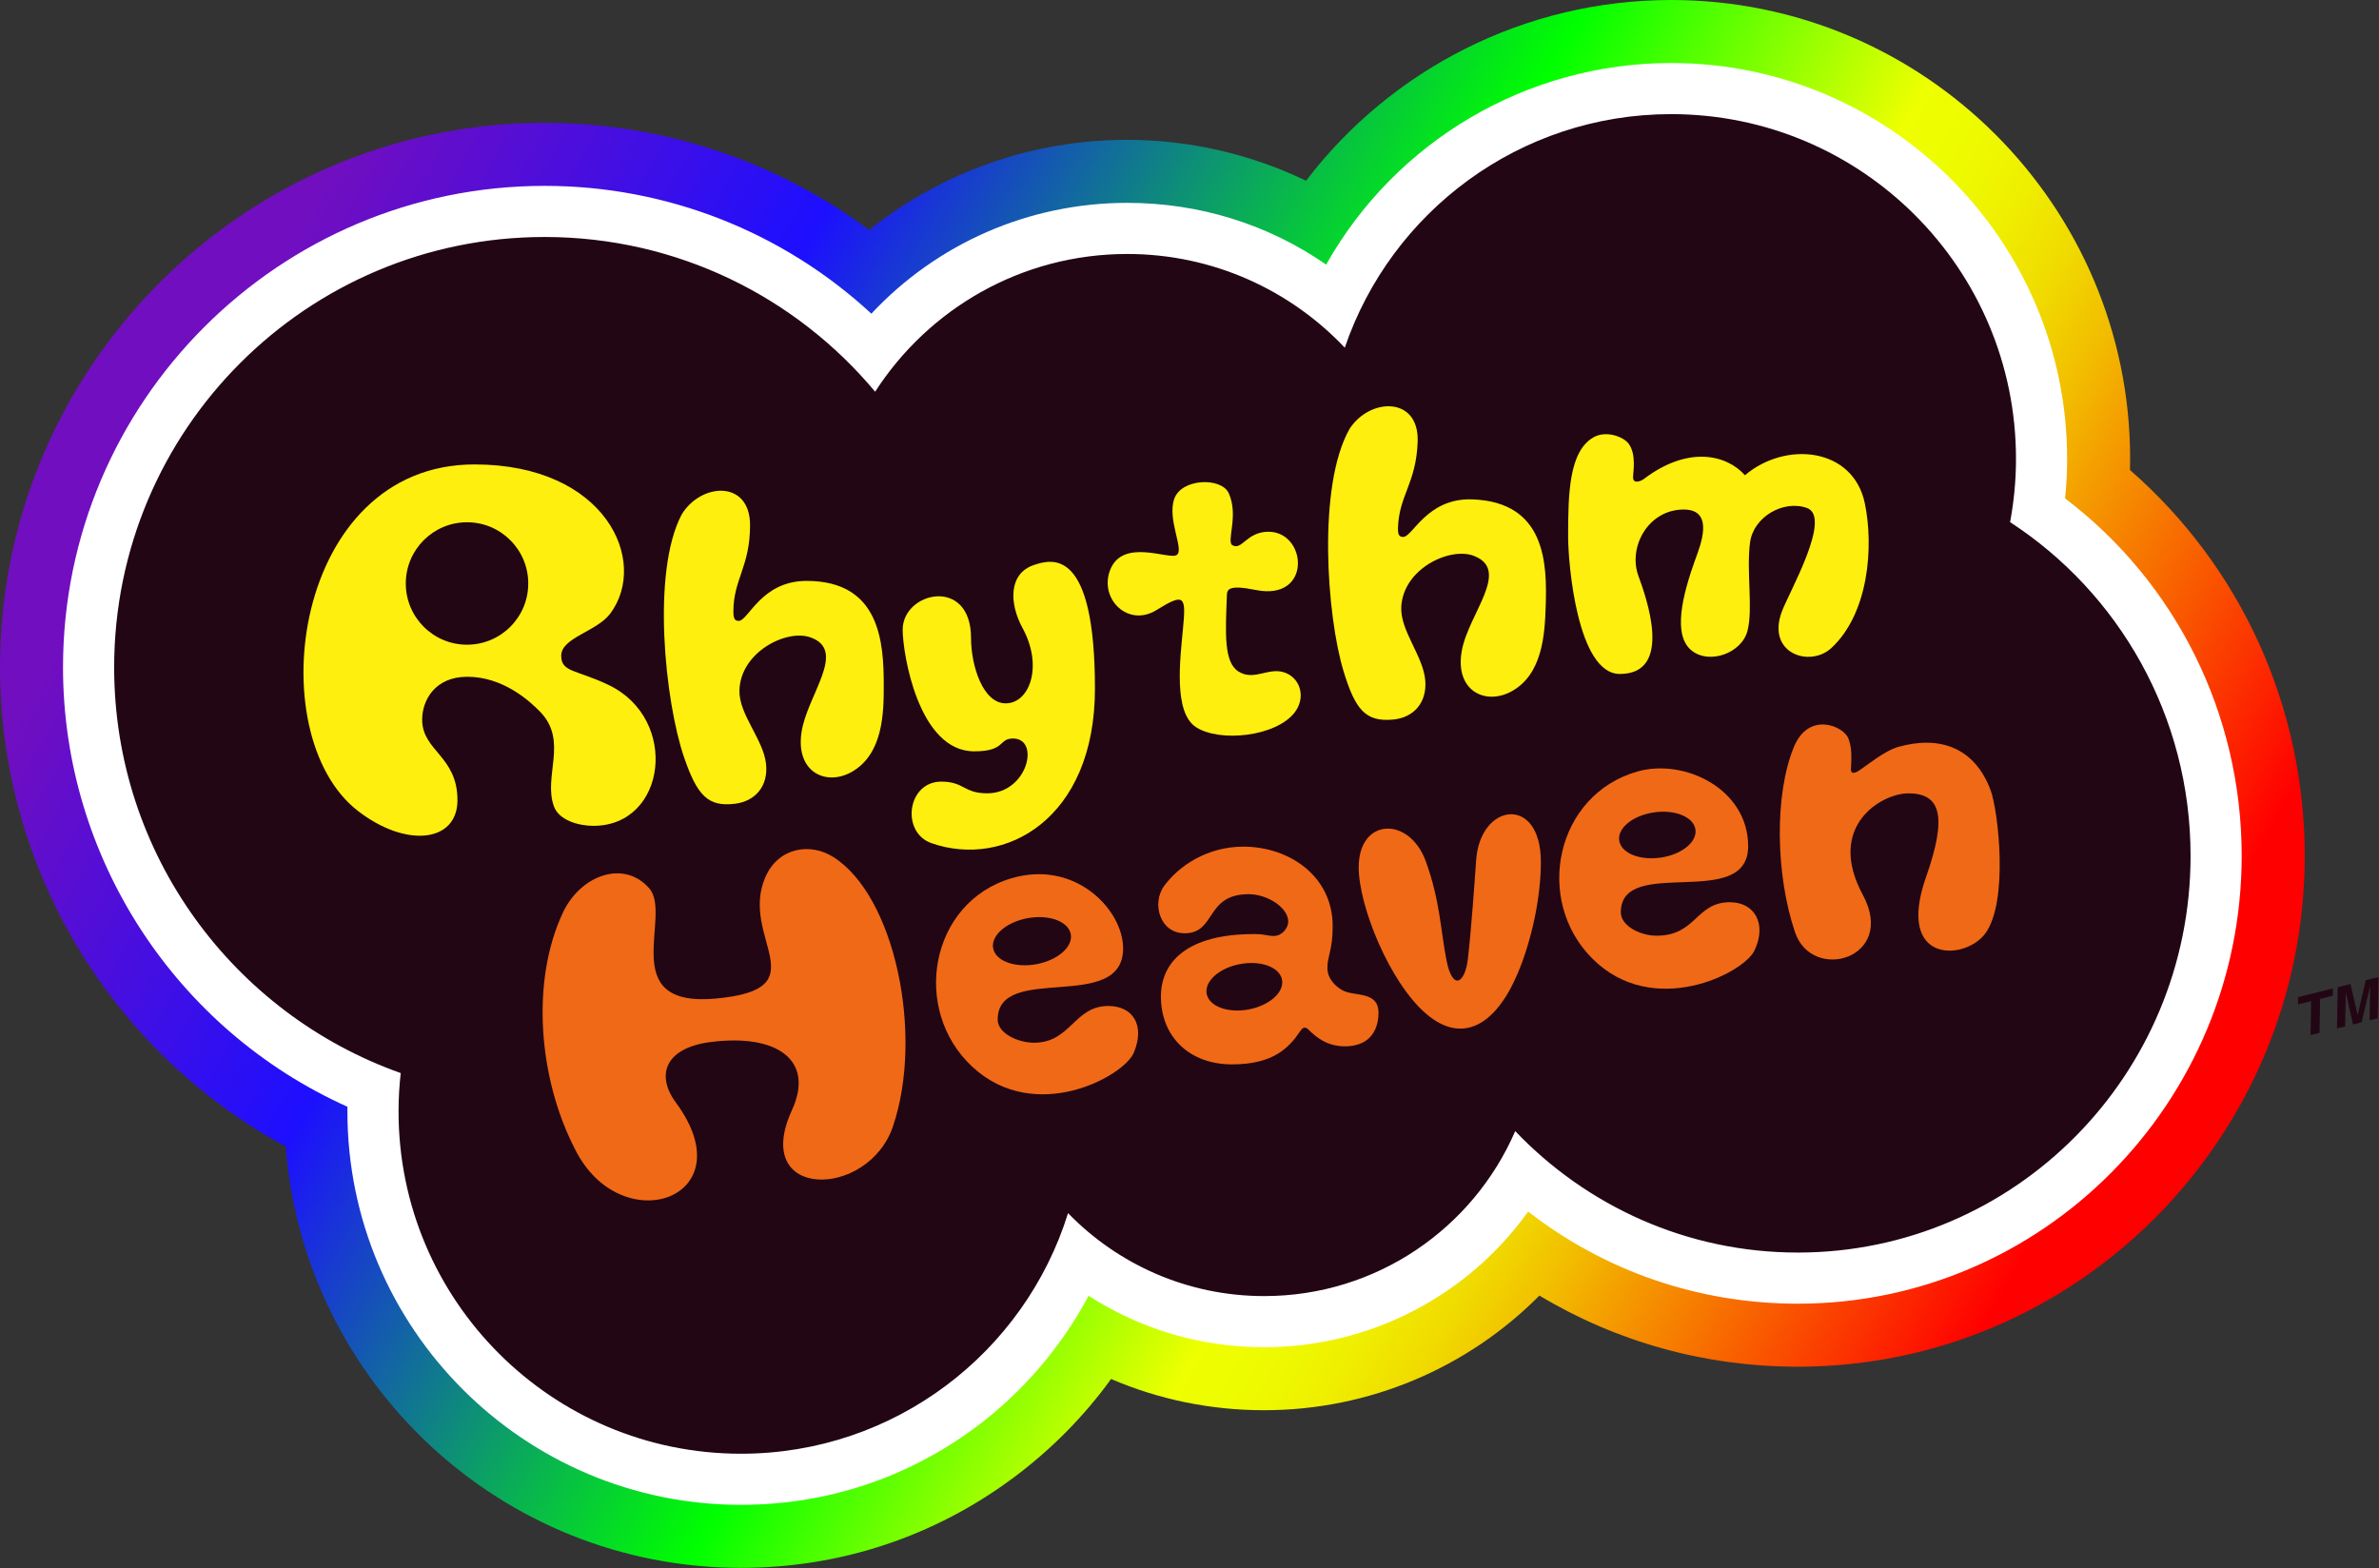 <?xml version="1.0" encoding="UTF-8" standalone="no"?>
<!-- Generator: Adobe Illustrator 25.0.0, SVG Export Plug-In . SVG Version: 6.00 Build 0)  -->

<svg
   version="1.1"
   id="Layer_1"
   x="0px"
   y="0px"
   viewBox="0 0 666.667 439.538"
   xml:space="preserve"
   sodipodi:docname="Rhythm Heaven 2008 (Beta) Logo (Fever Style).svg"
   width="666.667"
   height="439.538"
   inkscape:version="1.2.2 (b0a8486541, 2022-12-01)"
   xmlns:inkscape="http://www.inkscape.org/namespaces/inkscape"
   xmlns:sodipodi="http://sodipodi.sourceforge.net/DTD/sodipodi-0.dtd"
   xmlns="http://www.w3.org/2000/svg"
   xmlns:svg="http://www.w3.org/2000/svg"><rect x="0" y="0" width="666.667" height="439.538" fill="#333333" stroke="none"/><defs
   id="defs47" /><sodipodi:namedview
   id="namedview45"
   pagecolor="#505050"
   bordercolor="#eeeeee"
   borderopacity="1"
   inkscape:showpageshadow="0"
   inkscape:pageopacity="0"
   inkscape:pagecheckerboard="0"
   inkscape:deskcolor="#505050"
   showgrid="false"
   inkscape:zoom="2.844"
   inkscape:cx="250.17581"
   inkscape:cy="164.90858"
   inkscape:window-width="2560"
   inkscape:window-height="1404"
   inkscape:window-x="2560"
   inkscape:window-y="0"
   inkscape:window-maximized="1"
   inkscape:current-layer="Layer_1" />
<style
   type="text/css"
   id="style2">
	.st0{fill:url(#Spectrum_1_);}
	.st1{fill:#FFFFFF;}
	.st2{fill:#220614;}
	.st3{fill:#F06917;}
	.st4{fill:#FEEF0E;}
</style>
<g
   id="Rhythm_Heaven_x2122_"
   transform="scale(1.333)">
	<g
   id="Cloud">
		<linearGradient
   id="Spectrum_1_"
   gradientUnits="userSpaceOnUse"
   x1="445.863"
   y1="275.822"
   x2="39.527"
   y2="41.224">
			<stop
   offset="0.05"
   style="stop-color:#FF0000"
   id="stop4" />
			<stop
   offset="0.2"
   style="stop-color:#F49F00"
   id="stop6" />
			<stop
   offset="0.226"
   style="stop-color:#F2BD00"
   id="stop8" />
			<stop
   offset="0.258"
   style="stop-color:#F0DA00"
   id="stop10" />
			<stop
   offset="0.289"
   style="stop-color:#EFEE00"
   id="stop12" />
			<stop
   offset="0.32"
   style="stop-color:#EEFB00"
   id="stop14" />
			<stop
   offset="0.35"
   style="stop-color:#EEFF00"
   id="stop16" />
			<stop
   offset="0.5"
   style="stop-color:#00FF00"
   id="stop18" />
			<stop
   offset="0.75"
   style="stop-color:#1D0FFF"
   id="stop20" />
			<stop
   offset="0.95"
   style="stop-color:#710EC0"
   id="stop22" />
		</linearGradient>
		<path
   id="Spectrum"
   class="st0"
   d="m 447.779,98.825 c 0.019,-0.78 0.029,-1.559 0.029,-2.337 C 447.809,43.285 404.524,0 351.32,0 320.628,0 292.478,14.503 274.573,37.997 262.924,32.409 250.063,29.404 236.973,29.404 c -20.076,0 -39.075,6.821 -54.256,18.966 C 163.176,33.844 139.364,25.831 114.487,25.831 51.358,25.831 0,77.19 0,140.318 c 0,42.419 23.54,80.983 60.066,100.742 3.788,49.487 45.266,88.594 95.707,88.594 20.889,0 40.754,-6.599 57.446,-19.082 7.886,-5.898 14.722,-12.843 20.363,-20.63 10.019,4.307 20.91,6.567 32.171,6.567 22.158,0 42.848,-8.955 57.872,-24.106 16.249,9.758 34.853,14.955 54.327,14.955 58.755,0 106.556,-48.183 106.556,-107.408 10e-6,-31.495 -13.501,-60.861 -36.729,-81.124 z"
   style="fill:url(#Spectrum_1_)" />
		<path
   id="White_00000014630167025614116090000014623728713453086621_"
   class="st1"
   d="m 434.137,104.792 c 0.281,-2.777 0.423,-5.553 0.423,-8.303 0,-45.899 -37.341,-83.24 -83.24,-83.24 -30.44,0 -57.983,16.537 -72.529,42.384 C 266.606,47.186 252.185,42.652 236.973,42.652 c -20.66,0 -39.976,8.524 -53.79,23.301 -18.606,-17.211 -43.01,-26.874 -68.697,-26.874 -55.823,0 -101.238,45.415 -101.238,101.238 0,40.035 23.716,76.188 59.79,92.384 -0.004,0.322 -0.006,0.642 -0.006,0.963 0,45.624 37.117,82.74 82.74,82.74 18.007,0 35.128,-5.686 49.511,-16.443 9.769,-7.306 17.85,-16.794 23.57,-27.515 10.896,7.043 23.589,10.813 36.899,10.813 22.316,0 42.855,-10.847 55.5,-28.522 16.187,12.575 35.878,19.372 56.698,19.372 51.45,0 93.308,-42.24 93.308,-94.16 -2e-5,-29.783 -13.755,-57.389 -37.123,-75.158 z" />
		<path
   id="Black_00000155145538516173594370000007141000721602633661_"
   class="st2"
   d="m 422.573,109.787 c 0.8,-4.313 1.239,-8.753 1.239,-13.298 0,-40.036 -32.456,-72.492 -72.492,-72.492 -31.849,0 -58.881,20.549 -68.613,49.104 C 271.226,60.977 254.989,53.401 236.973,53.401 c -22.249,0 -41.788,11.545 -52.995,28.96 -16.599,-19.881 -41.566,-32.533 -69.49,-32.533 -49.976,0 -90.489,40.514 -90.489,90.489 0,39.367 25.142,72.857 60.243,85.304 -0.294,2.642 -0.458,5.323 -0.458,8.043 0,39.76 32.232,71.992 71.992,71.992 32.305,0 59.641,-21.279 68.755,-50.585 10.447,10.75 25.051,17.439 41.226,17.439 23.646,0 43.95,-14.28 52.78,-34.683 15.016,15.731 36.078,25.532 59.418,25.532 45.596,0 82.559,-37.344 82.559,-83.411 1e-5,-29.453 -15.123,-55.321 -37.938,-70.162 z" />
	</g>
	<g
   id="Rhythm_Heaven">
		<path
   id="n"
   class="st3"
   d="m 418.45,166.081 c -3.37,-8.951 -10.717,-11.486 -19.393,-9.037 -2.967,0.837 -6.578,3.929 -8.429,5.088 -0.467,0.292 -1.591,0.814 -1.514,-0.437 0.223,-3.664 0.012,-4.936 -0.536,-6.417 -0.949,-2.563 -8.327,-5.879 -11.486,1.842 -4.063,9.929 -3.851,26.703 0.266,38.891 3.607,10.679 21.463,5.506 14.258,-7.85 -7.805,-14.468 3.949,-21.354 9.55,-21.354 6.721,0 8.315,4.571 3.731,17.613 -6.41,18.236 8.065,17.607 12.388,11.942 5.012,-6.569 2.832,-25.861 1.168,-30.281 z" />
		<path
   id="e_00000098192885397995025990000004578786928014936253_"
   class="st3"
   d="m 363.669,189.698 c -7.214,0 -7.015,7.039 -15.444,7.039 -3.332,0 -7.49,-2.027 -7.49,-4.912 0,-12.132 26.769,-0.174 26.769,-13.897 0,-12.056 -13.393,-18.512 -23.257,-15.72 -17.183,4.864 -21.907,27.054 -9.395,39.443 12.699,12.573 31.703,3.049 33.999,-1.834 2.641,-5.615 -0.009,-10.119 -5.183,-10.119 z m -16.071,-18.874 c 4.42,-0.68 8.367,0.891 8.815,3.509 0.448,2.618 -2.772,5.291 -7.192,5.971 -4.42,0.68 -8.367,-0.891 -8.815,-3.509 -0.448,-2.618 2.772,-5.291 7.192,-5.971 z" />
		<path
   id="v"
   class="st3"
   d="m 323.931,181.212 c 0,-14.087 -12.756,-12.483 -13.61,-0.352 -0.344,4.881 -1.007,14.376 -1.728,20.703 -0.589,5.164 -3.227,6.93 -4.518,0.285 -1.247,-6.418 -1.336,-12.461 -4.329,-20.732 -3.455,-9.55 -14.114,-9.227 -14.114,1.252 0,8.088 6.465,24.204 14.209,30.814 7.651,6.531 14.638,2.24 19.166,-8.401 2.97,-6.979 4.925,-16.038 4.925,-23.57 z" />
		<path
   id="a"
   class="st3"
   d="m 282.298,208.256 c -1.237,-0.654 -3.246,-2.269 -3.246,-4.737 0,-2.634 1.111,-3.626 1.111,-8.819 0,-10.423 -9.056,-16.688 -18.795,-16.688 -7.585,0 -13.574,4.063 -16.631,8.258 -2.677,3.674 -0.911,9.958 4.3,9.958 6.664,0 4.301,-8.221 13.46,-8.221 3.954,0 8.325,2.819 8.325,5.781 0,1.31 -1.31,3.001 -3.015,3.001 -1.541,0 -1.644,-0.396 -4.189,-0.396 -14.075,0 -19.564,5.89 -19.564,13.142 0,8.429 5.976,14.258 14.951,14.258 8.714,0 12.018,-3.522 14.367,-7.039 0.383,-0.573 0.936,-1.042 1.68,-0.298 1.345,1.345 3.716,3.54 7.646,3.54 6.466,0 7.1,-5.034 7.1,-7.043 0,-4.642 -5.022,-3.389 -7.499,-4.699 z m -19.734,3.975 c -4.369,0.843 -8.346,-0.605 -8.883,-3.232 -0.536,-2.628 2.571,-5.441 6.94,-6.283 4.369,-0.843 8.346,0.605 8.883,3.232 0.536,2.628 -2.571,5.441 -6.94,6.283 z" />
		<path
   id="e"
   class="st3"
   d="m 233.013,211.512 c -7.24,0 -7.879,7.727 -15.644,7.727 -3.346,0 -7.632,-1.962 -7.632,-4.86 0,-12.094 26.37,-1.199 26.37,-14.979 0,-8.088 -10.028,-18.687 -23.437,-14.751 -17.206,5.05 -21.204,27.696 -8.212,39.691 13.185,12.173 31.808,1.985 33.899,-3.011 2.431,-5.808 -0.228,-9.815 -5.344,-9.815 z m -17.07,-18.441 c 4.5,-0.854 8.595,0.613 9.148,3.276 0.552,2.663 -2.648,5.514 -7.147,6.368 -4.5,0.854 -8.595,-0.613 -9.148,-3.276 -0.552,-2.663 2.648,-5.514 7.148,-6.368 z" />
		<path
   id="H_00000100354890546231848600000004913213393786731706_"
   class="st3"
   d="m 175.146,180.168 c -4.807,-3.017 -11.465,-2.028 -14.22,4.196 -5.667,12.805 11.733,23.618 -10.594,25.601 -20.943,1.861 -8.885,-17.514 -13.84,-23.181 -5.347,-6.116 -14.469,-2.774 -18.169,5.126 -6.74,14.391 -5.151,34.718 2.512,49.62 9.621,19.564 36.142,10.496 21.258,-9.704 -4.334,-5.882 -2.155,-11.495 7.214,-12.72 13.926,-1.82 22.043,3.712 17.172,14.324 -8.705,18.963 16.066,18.737 21.254,3.37 6.512,-19.289 0.389,-48.488 -12.587,-56.633 z" />
		<path
   id="m"
   class="st4"
   d="m 392.023,105.793 c -2.449,-11.704 -16.603,-13.147 -25.19,-5.874 -3.791,-4.273 -11.897,-6.343 -21.314,0.834 -0.448,0.341 -2.207,1.139 -2.207,-0.384 0,-1.153 0.745,-4.817 -0.945,-7.096 -1.063,-1.434 -4.727,-2.848 -7.385,-1.319 -5.165,2.97 -5.325,11.942 -5.325,20.903 0,5.667 1.946,28.848 10.869,28.848 11.429,0 5.449,-16.384 3.911,-20.599 -2.228,-6.108 2.05,-13.973 9.531,-13.973 6.607,0 3.424,7.712 2.468,10.366 -2.848,7.904 -4.822,16.147 -0.759,19.327 3.763,2.946 10.511,0.465 11.695,-4.215 1.196,-4.727 -0.274,-12.467 0.532,-18.567 0.702,-5.312 6.925,-8.986 11.923,-7.252 5.392,1.87 -3.678,17.635 -5.24,21.795 -3.303,8.8 5.891,11.854 10.423,7.651 7.84,-7.271 8.929,-21.297 7.015,-30.443 z" />
		<path
   id="h_00000116947172277892387380000006828056803578087052_"
   class="st4"
   d="m 309.488,104.997 c -9.534,-0.333 -12.531,7.968 -14.533,7.899 -0.759,-0.026 -1.118,-0.357 -1.06,-2.003 0.237,-6.783 3.829,-9.279 4.134,-18.026 0.335,-9.582 -10.048,-9.279 -14.3,-2.722 -6.823,11.919 -4.822,39.395 -1.264,51.038 2.474,8.097 4.653,10.643 10.409,10.109 4.241,-0.393 7.098,-3.465 6.762,-8.122 -0.377,-5.215 -5.36,-10.598 -5.05,-15.656 0.492,-8.031 10.265,-12.541 15.23,-10.651 7.883,3.001 -1.108,12.157 -2.512,19.982 -1.49,8.306 4.805,11.442 10.232,8.64 6.812,-3.518 7.209,-12.286 7.406,-17.92 0.315,-9.033 0.049,-22.026 -15.452,-22.568 z" />
		<path
   id="t_00000103227846005002853780000007851159124879336371_"
   class="st4"
   d="m 270.494,141.576 c -3.631,-1.637 -6.736,1.806 -10.181,-0.413 -3.045,-1.961 -2.7,-8.059 -2.392,-15.976 0.049,-1.266 0.332,-2.296 6.066,-1.139 11.946,2.411 10.822,-12.359 2.572,-12.245 -4.514,0.062 -5.468,3.987 -7.48,2.829 -1.325,-0.763 1.385,-6.151 -0.759,-10.916 -1.538,-3.417 -10.01,-3.182 -11.486,1.234 -1.453,4.348 2.11,10.542 0.589,11.714 -1.552,1.196 -11.524,-3.759 -14.106,3.341 -2.181,5.998 3.873,11.961 9.815,8.259 5.934,-3.697 6.207,-2.88 5.568,3.849 -0.635,6.689 -1.999,17.623 2.671,20.737 4.947,3.298 16.802,2.055 20.76,-3 2.364,-3.019 1.361,-6.921 -1.637,-8.273 z" />
		<path
   id="y"
   class="st4"
   d="m 230.184,144.817 c 0,-29.731 -8.955,-27.302 -12.786,-26.038 -5.354,1.766 -5.309,7.994 -2.421,13.299 4.357,8.002 1.481,15.806 -3.565,15.806 -4.788,0 -7.275,-7.946 -7.275,-13.718 0,-13.052 -14.372,-9.777 -14.372,-1.766 0,4.97 3.303,25.573 15.036,25.573 6.664,0 5.05,-2.696 8.164,-2.696 5.771,0 3.076,11.524 -5.43,11.524 -4.95,0 -4.775,-2.402 -9.559,-2.459 -7.271,-0.087 -8.675,10.682 -2.117,12.957 15.349,5.325 34.325,-5.06 34.325,-32.484 z" />
		<path
   id="h"
   class="st4"
   d="m 185.786,144.154 c 0,-9.038 -0.72,-22.015 -16.231,-22.015 -9.54,0 -12.245,8.401 -14.248,8.401 -0.759,0 -1.13,-0.318 -1.13,-1.965 0,-6.787 3.503,-9.407 3.503,-18.159 0,-9.587 -10.366,-8.923 -14.386,-2.221 -6.402,12.15 -3.444,39.539 0.518,51.051 2.755,8.006 5.022,10.474 10.755,9.739 4.224,-0.541 6.973,-3.71 6.474,-8.353 -0.558,-5.198 -5.727,-10.405 -5.594,-15.47 0.211,-8.043 9.821,-12.891 14.849,-11.176 7.983,2.724 -0.683,12.188 -1.813,20.058 -1.199,8.353 5.202,11.268 10.527,8.278 6.685,-3.754 6.776,-12.53 6.776,-18.167 z" />
		<path
   id="R"
   class="st4"
   d="m 127.949,144.02 c -6.794,-3.25 -9.967,-2.639 -9.967,-6.151 0,-3.816 7.491,-5.052 10.337,-8.895 8.145,-10.992 -0.997,-31.325 -28.563,-31.325 -38.16,0 -45.261,56.718 -24.564,72.811 10.175,7.912 20.976,6.67 20.976,-2.215 0,-9.322 -7.418,-10.309 -7.418,-16.944 0,-4.022 2.653,-9.008 9.49,-9.008 7.442,0 13.034,4.98 15.385,7.442 5.838,6.113 0.541,13.479 2.819,19.802 1.073,2.978 5.274,4.101 8.297,4.101 15.416,-1e-5 18.131,-22.478 3.208,-29.617 z m -29.769,-8.467 c -7.109,0 -12.872,-5.763 -12.872,-12.872 0,-7.109 5.763,-12.872 12.872,-12.872 7.109,0 12.872,5.763 12.872,12.872 0,7.109 -5.763,12.872 -12.872,12.872 z" />
	</g>
	<path
   id="_x2122__00000096039386044920790370000001042234303556533695_"
   class="st2"
   d="m 485.732,217.625 0.124,-7.129 -2.767,0.69 0.027,-1.532 7.318,-1.825 -0.027,1.532 -2.667,0.665 -0.124,7.129 z m 12.417,-3.096 0.126,-7.24 -1.806,7.658 -1.819,0.454 -1.514,-6.831 -0.126,7.24 -1.72,0.429 0.151,-8.666 2.687,-0.67 1.501,6.47 0.02,-0.005 1.7,-7.268 2.652,-0.661 -0.151,8.666 z" />
</g>
</svg>
